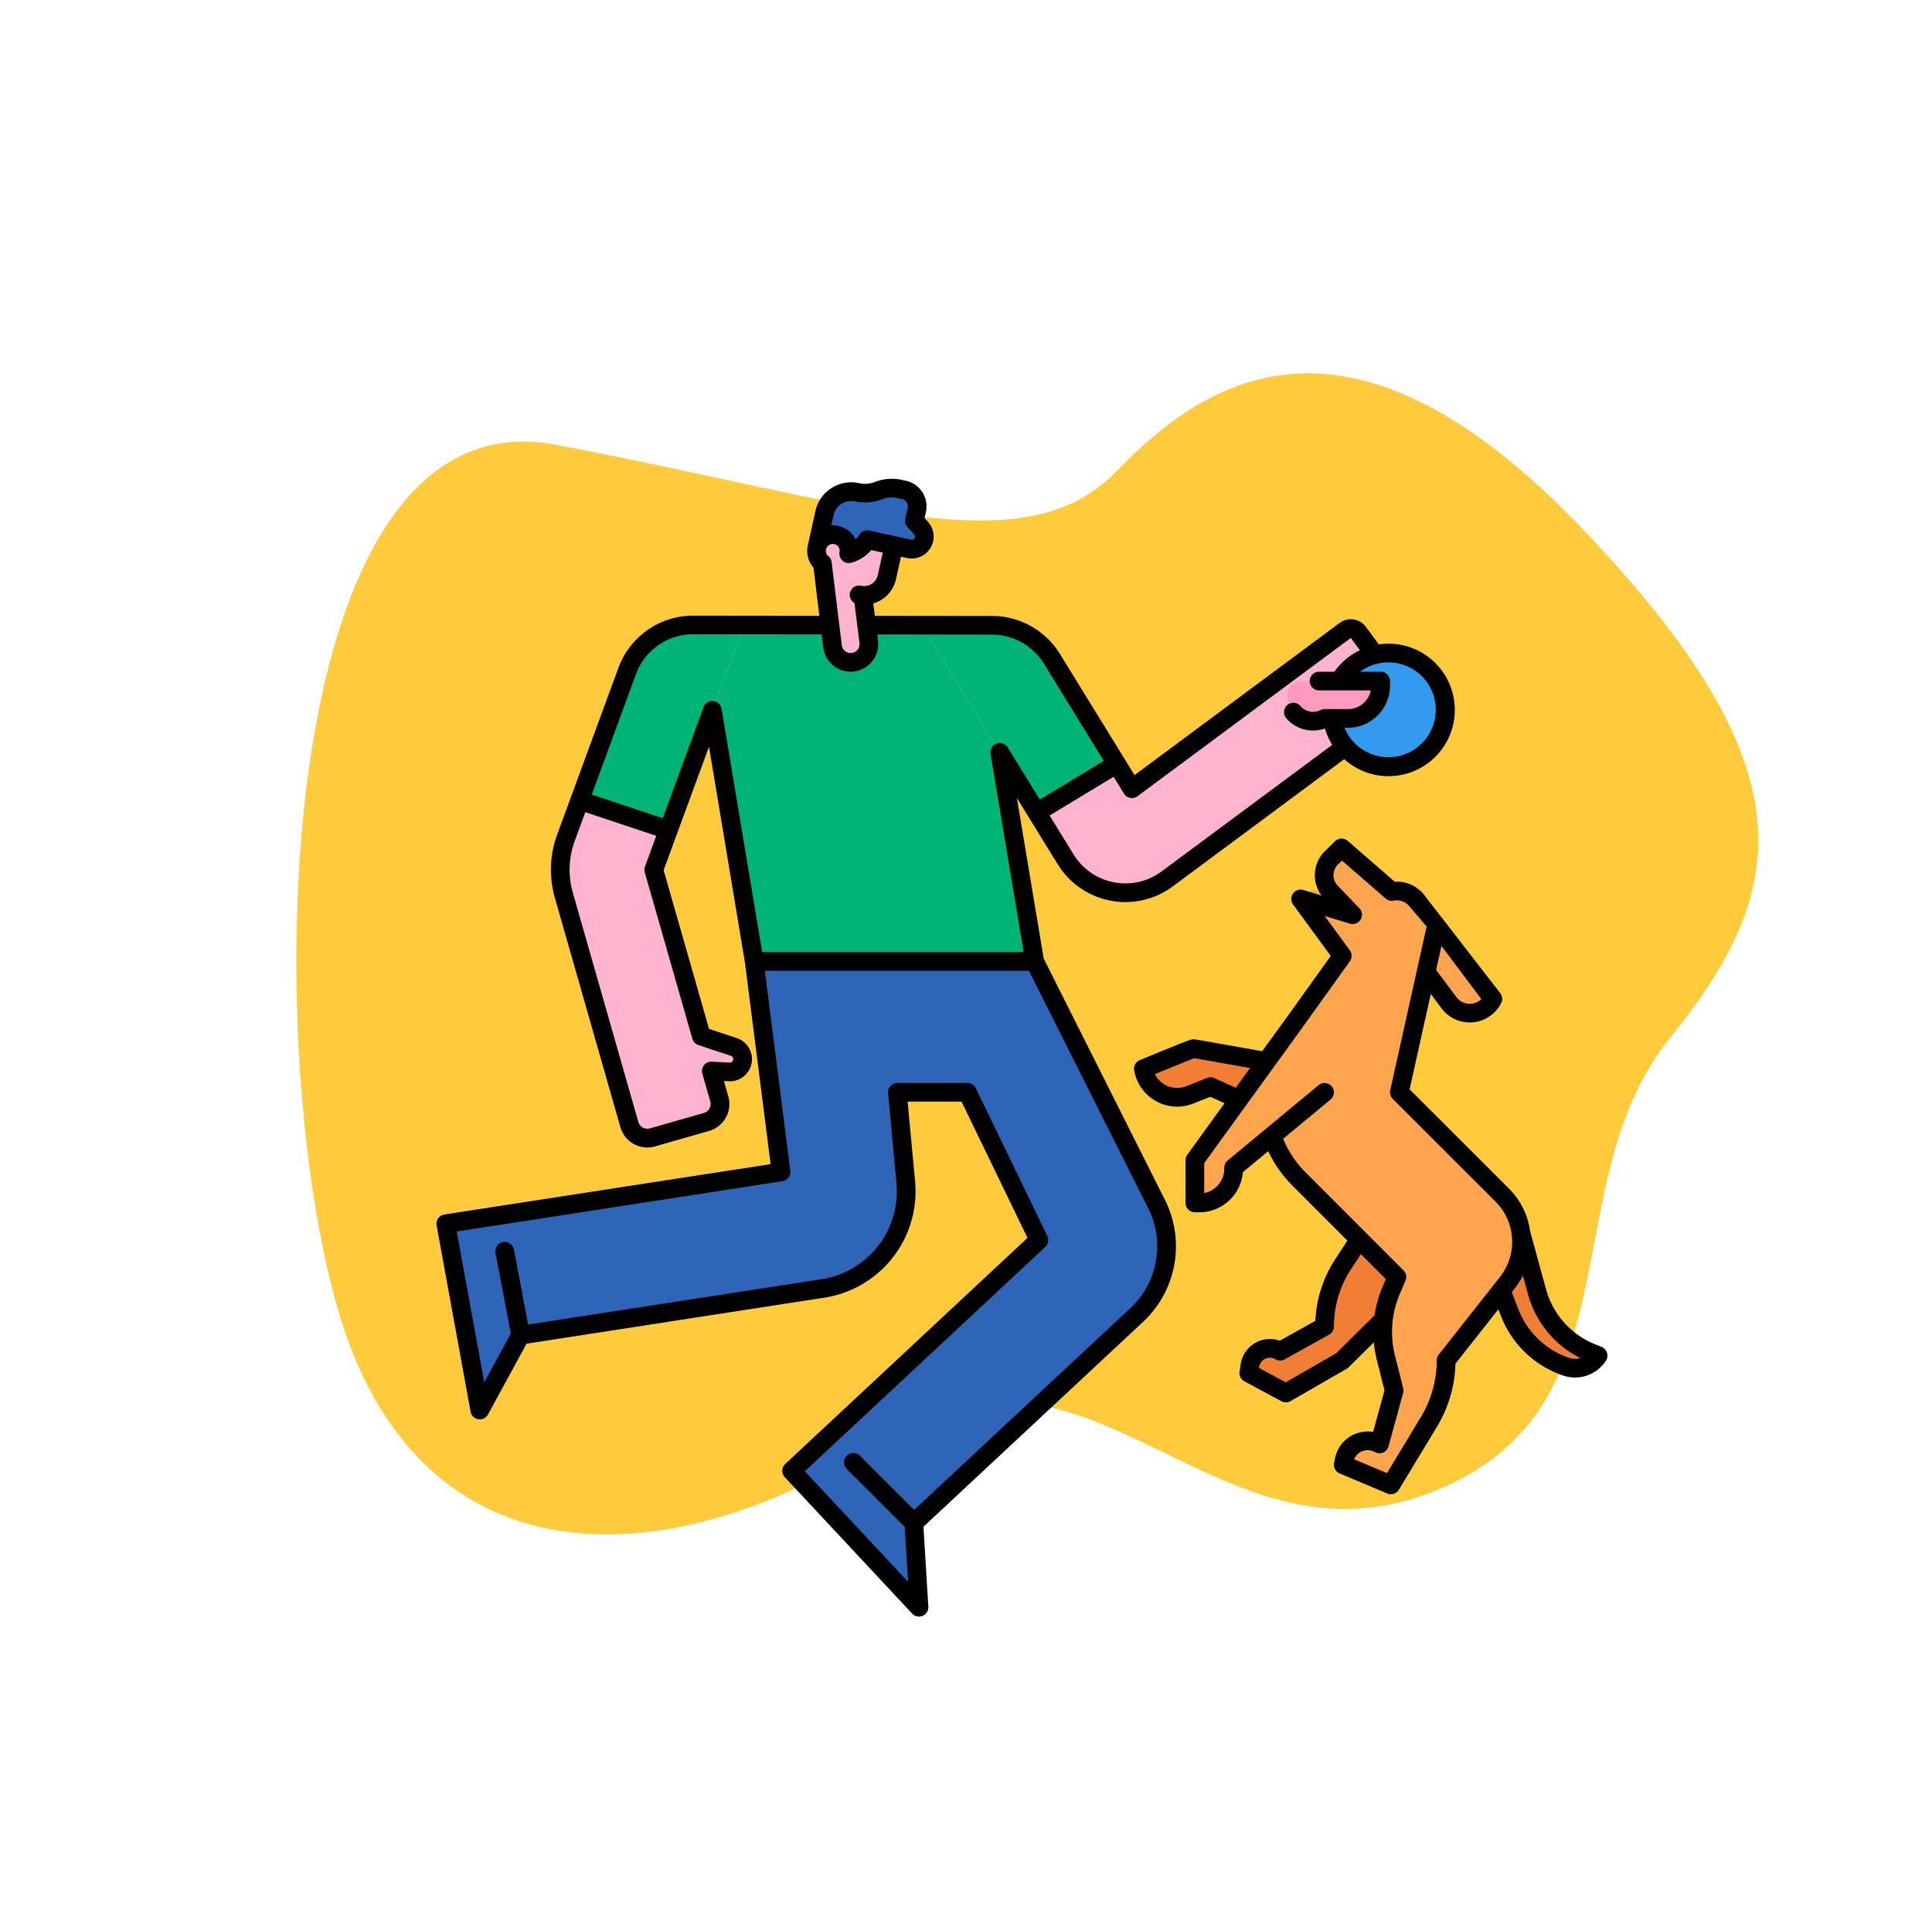 <svg xmlns="http://www.w3.org/2000/svg" width="250.352" height="249.277" viewBox="0 0 250.352 249.277">
  <g id="Grupo_12179" data-name="Grupo 12179" transform="translate(-89.824 -190.149)">
    <g id="Grupo_12178" data-name="Grupo 12178">
      <path id="Trazado_47279" data-name="Trazado 47279" d="M105.6,157.064c-4.846,16.9-16.1,35.133-56.722,21.692S3.087,150.268,7.8,125.91s-19.712-44.682,0-66.989,50.4.751,65.486-26.783,41.138-43.417,65.962-22.621,70.2,104.554,32.126,116.394S110.446,140.166,105.6,157.064Z" transform="translate(254.067 439.426) rotate(-152)" fill="#ffca3c"/>
    </g>
    <g id="filled_outline" data-name="filled outline" transform="translate(142.387 234.789)">
      <g id="Grupo_11944" data-name="Grupo 11944" transform="translate(95.539 90.255)">
        <path id="Trazado_48163" data-name="Trazado 48163" d="M456.858,340.29,452,341.761l3.368,8.77a12.016,12.016,0,0,0,7.338,7.065,3.568,3.568,0,0,0,4.144-1.432l-.927-.384a12.018,12.018,0,0,1-7-7.932Z" transform="translate(-407.866 -315.347)" fill="#f07f35"/>
        <path id="Trazado_48164" data-name="Trazado 48164" d="M349.628,345.5l4.808,2.589,12.12-6.615,2.584-5.712,9.091-1.235-10.3-12.452-6.089,9.34a14.727,14.727,0,0,0-2.39,8.043l-5.754,3.205a2.616,2.616,0,0,0-3.917,1.853Z" transform="translate(-336.497 -302.649)" fill="#f07f35"/>
        <path id="Trazado_48165" data-name="Trazado 48165" d="M306.271,261.757s6.32-2.609,6.493-2.609,11.712,2.071,11.712,2.071l5.276-3.288,3.653,9.046-7.712,1.912-10.726-4.812-2.674,1.064a4.435,4.435,0,0,1-5.961-3.117Z" transform="translate(-306.271 -257.93)" fill="#f07f35"/>
      </g>
      <path id="Trazado_48166" data-name="Trazado 48166" d="M152.311,80.038l7.268,43.573H123.237L115.969,80Z" transform="translate(-78.063 -43.632)" fill="#00b377"/>
      <path id="Trazado_48167" data-name="Trazado 48167" d="M173.871,53.8l1.249,9.948a2.367,2.367,0,1,1-4.7.581l-1.315-10.775Z" transform="translate(-115.108 -25.193)" fill="#ffb3d0"/>
      <path id="Trazado_48168" data-name="Trazado 48168" d="M398.171,358.608l-6.171-2.6.117-.6a3.106,3.106,0,0,1,4.582-2.106l1.894-6.932-1.072-4.256a13.675,13.675,0,0,1,.68-8.7l5.815-13.647,9.328,12.538-8.018,10.16v4.286Z" transform="translate(-270.498 -210.791)" fill="#ffa54f"/>
      <path id="Trazado_48169" data-name="Trazado 48169" d="M389.5,220.391c-5.69-5.681-13.322-13.313-13.322-13.313l3.461-15.575,2.979,3.973a3.348,3.348,0,0,0,5.673-.512l-9.928-12.821a3.282,3.282,0,0,0-3.166-1.089l-6.506-5.654-1.315,1.289a3.158,3.158,0,0,0-.068,4.443l2.812,2.93-4.264-2.833a1.592,1.592,0,0,0-2.147.36l-.328.429,5.4,7.374-7.156,9.985a14.688,14.688,0,0,0,1.547,18.935l14.215,14.232a8.578,8.578,0,0,0,12.11-12.153Z" transform="translate(-247.408 -110.14)" fill="#ffa54f"/>
      <path id="Trazado_48170" data-name="Trazado 48170" d="M328.51,273.176h.569a4.46,4.46,0,0,0,4.46-4.46V268.6l11.776-9.758-3.789-9.2L328.51,267.629Z" transform="translate(-226.236 -161.897)" fill="#ffa54f"/>
      <path id="Trazado_48171" data-name="Trazado 48171" d="M84.309,224H47.967l3.473,27.287L8,258l4.1,22.458a.606.606,0,0,0,1.128.182l4.469-8.2,39.192-6.053a12.72,12.72,0,0,0,10.723-13.756L66.514,240.96h9.077l9.267,19.148L52.812,290.017,68.17,306.471a.606.606,0,0,0,1.048-.45l-.561-9.251,28.909-26.982a12.114,12.114,0,0,0,2.561-14.292Z" transform="translate(-2.793 -144.021)" fill="#2e65b8"/>
      <path id="Trazado_48172" data-name="Trazado 48172" d="M71,106.548l-1.9,5.164,6.163,21.569,4.21,1.393a1.661,1.661,0,0,1,1.108,1.272,1.778,1.778,0,0,1,.03.309,1.663,1.663,0,0,1-1.741,1.654l-2.317-.112,1.03,3.6a2.419,2.419,0,0,1-1.663,3l-6.99,2a2.423,2.423,0,0,1-3-1.666l-8.483-29.694a12.116,12.116,0,0,1,.273-7.5l1.769-4.821,6.16-16.787A9.085,9.085,0,0,1,74.2,79.97l6.56.009Z" transform="translate(-36.945 -43.611)" fill="#ffb3d0"/>
      <path id="Trazado_48173" data-name="Trazado 48173" d="M236.848,98.1l1.972,3.2,27.641-20.515a1.211,1.211,0,0,1,1.693.251l5.775,7.783a1.209,1.209,0,0,1-.248,1.693L243.387,113a9.085,9.085,0,0,1-13.153-2.532l-3.749-6.093L211.56,80.12h9.149a9.091,9.091,0,0,1,7.738,4.325Z" transform="translate(-144.705 -43.715)" fill="#ffb3d0"/>
      <path id="Trazado_48174" data-name="Trazado 48174" d="M86.533,79.979l-9.761,26.569-11.33-3.77-.173-.064,6.16-16.787a9.086,9.086,0,0,1,8.543-5.957Z" transform="translate(-42.719 -43.611)" fill="#00b377"/>
      <path id="Trazado_48175" data-name="Trazado 48175" d="M228.447,84.445l8.4,13.652-10.364,6.275L211.56,80.12h9.149A9.091,9.091,0,0,1,228.447,84.445Z" transform="translate(-144.705 -43.715)" fill="#00b377"/>
      <circle id="Elipse_565" data-name="Elipse 565" cx="7.658" cy="7.658" r="7.658" transform="translate(119.917 40.003)" fill="#339aef"/>
      <path id="Trazado_48176" data-name="Trazado 48176" d="M380.114,104.588a4.257,4.257,0,0,1-4.257,4.257h-3.012A3.348,3.348,0,0,1,368,105.851,1.851,1.851,0,0,1,369.851,104h10.263Z" transform="translate(-253.767 -60.363)" fill="#ff9ac0"/>
      <path id="Trazado_48177" data-name="Trazado 48177" d="M0,0H7.268V6.663A3.029,3.029,0,0,1,4.24,9.691,4.24,4.24,0,0,1,0,5.451Z" transform="translate(56.199 22.504) rotate(7.644)" fill="#ffb3d0"/>
      <path id="Trazado_48178" data-name="Trazado 48178" d="M176.959,21.135l-.563-.074a4.774,4.774,0,0,0-2.726.448,4.774,4.774,0,0,1-2.738.444A3.545,3.545,0,0,0,166.948,25l-.606,4.51,1.277.479a4.134,4.134,0,0,0,5.151-2.027l5.473.734a1.639,1.639,0,0,0,1.322-2.836l-.931-.848.2-1.41a2.176,2.176,0,0,0-1.872-2.462Z" transform="translate(-113.181 -2.514)" fill="#2e65b8"/>
      <circle id="Elipse_566" data-name="Elipse 566" cx="2.106" cy="2.106" r="2.106" transform="translate(53.143 25.167)" fill="#ffb3d0"/>
      <path id="Trazado_48179" data-name="Trazado 48179" d="M339.954,178.573A4.5,4.5,0,0,0,336.248,177l-6.095-5.3a1.211,1.211,0,0,0-1.642.049l-1.315,1.287a4.389,4.389,0,0,0-.43,5.754l-2.364-.717a1.211,1.211,0,0,0-1.329,1.875l4.882,6.667-5.464,7.629-.007.008-3.414,4.714-.154-.027c-8.529-1.518-8.576-1.518-8.75-1.518-.3,0-.416,0-6.955,2.7a1.211,1.211,0,0,0-.719,1.388l.061.273a5.646,5.646,0,0,0,7.588,3.967l2.2-.874,1.853.831-4.824,6.67a1.212,1.212,0,0,0-.23.71v5.547a1.211,1.211,0,0,0,1.211,1.211h.569a5.679,5.679,0,0,0,5.652-5.2l3.281-2.719a15.78,15.78,0,0,0,3.133,4.457l7.123,7.13-1.578,2.423a15.889,15.889,0,0,0-2.57,7.982l-4.61,2.571a3.826,3.826,0,0,0-5.062,3.026l-.151.981a1.211,1.211,0,0,0,.623,1.252l4.809,2.589a1.212,1.212,0,0,0,1.179-.017l7.274-4.192a1.207,1.207,0,0,0,.248-.189l3.268-3.242a14.717,14.717,0,0,0,.385,2.283l.994,3.95-1.472,5.379a4.331,4.331,0,0,0-4.943,3.441l-.115.6a1.211,1.211,0,0,0,.72,1.346l6.169,2.6a1.211,1.211,0,0,0,1.507-.49l4.94-8.177a16.6,16.6,0,0,0,2.386-8.158l5.564-7.052.312.814A13.182,13.182,0,0,0,358.059,241a4.765,4.765,0,0,0,5.553-1.919,1.211,1.211,0,0,0-.555-1.78l-.925-.381a10.732,10.732,0,0,1-6.29-7.135l-2.047-7.475a9.7,9.7,0,0,0-2.772-5.562c-4.848-4.84-11.106-11.1-12.852-12.841l2.746-12.356,1.4,1.868a4.559,4.559,0,0,0,7.723-.7,1.211,1.211,0,0,0-.114-1.268Zm-27.09,23.881a1.211,1.211,0,0,0-.943-.02l-2.676,1.063a3.224,3.224,0,0,1-4.079-1.562c2.2-.9,4.393-1.793,5.107-2.062.984.164,4.529.793,7.22,1.272l-1.847,2.555Zm15.811,35.652-6.553,3.776-3.462-1.864.021-.137a1.4,1.4,0,0,1,1.393-1.192,1.379,1.379,0,0,1,.711.2,1.211,1.211,0,0,0,1.208.016l5.751-3.207a1.212,1.212,0,0,0,.622-1.059,13.477,13.477,0,0,1,2.193-7.379l1.3-1.993,3.235,3.238-.43,1.008a14.864,14.864,0,0,0-1.026,3.676Zm31.61.633a2.362,2.362,0,0,1-1.441-.03,10.765,10.765,0,0,1-6.6-6.352l-.828-2.16.268-.341.182-.23c.019-.024.032-.05.049-.075a9.732,9.732,0,0,0,.932-1.518l.655,2.395A13.131,13.131,0,0,0,360.285,238.738Zm-24.3-33.59s7.632,7.632,13.322,13.313a7.359,7.359,0,0,1,.627,9.695c-.032.044-.065.086-.1.129l-7.888,10a1.211,1.211,0,0,0-.26.75,14.18,14.18,0,0,1-2.043,7.333l-4.4,7.28-4.263-1.794a1.9,1.9,0,0,1,2.688-.93,1.211,1.211,0,0,0,1.767-.734l1.9-6.929a1.208,1.208,0,0,0,.006-.616l-1.072-4.258a12.535,12.535,0,0,1,.618-7.926l.751-1.76a1.211,1.211,0,0,0-.257-1.333l-12.686-12.7a13.353,13.353,0,0,1-2.909-4.351l6.138-5.086a1.211,1.211,0,0,0-1.546-1.866L314.6,213.126a1.211,1.211,0,0,0-.438.933v.112a3.254,3.254,0,0,1-2.607,3.185v-3.879L324.278,195.9h0l6.155-8.593a1.211,1.211,0,0,0-.008-1.421l-3.255-4.446,3.265.99a1.211,1.211,0,0,0,1.226-2L328.85,177.5a1.954,1.954,0,0,1,.043-2.739l.515-.505,5.661,4.921a1.208,1.208,0,0,0,1.039.273,2.077,2.077,0,0,1,2,.688l2.269,2.669-4.713,21.219a1.212,1.212,0,0,0,.326,1.119Zm9.969-12.331a2.113,2.113,0,0,1-1.7-.854l-2.646-3.528.692-3.114,5.164,6.887a2.109,2.109,0,0,1-1.508.609Z" transform="translate(-208.076 -107.353)"/>
      <path id="Trazado_48180" data-name="Trazado 48180" d="M8.417,138.338a1.211,1.211,0,0,0,2.255.363l5-9.182,38.6-5.962a13.949,13.949,0,0,0,11.744-15.066L65.05,98.15h6.987l8.547,17.66-31.393,29.3a1.211,1.211,0,0,0-.061,1.712l16.505,17.686a1.211,1.211,0,0,0,2.095-.9L67.1,153.247,95.6,126.654a13.4,13.4,0,0,0,2.817-15.722L82.68,79.6,79.207,58.793,84.5,67.386A10.3,10.3,0,0,0,99.4,70.256l22.224-16.494a8.586,8.586,0,1,0,4.488-14.878L124.421,36.6a2.425,2.425,0,0,0-3.389-.5L94.452,55.826,84.772,40.1A10.365,10.365,0,0,0,76,35.194l-15.2-.017-.2-1.6a4.255,4.255,0,0,0,1.082-.494,4.21,4.21,0,0,0,1.86-2.66l.644-2.91.766.17a2.85,2.85,0,0,0,2.708-4.72l-.421-.454.176-.766a3.392,3.392,0,0,0-2.582-4.064l-.556-.121a5.972,5.972,0,0,0-3.452.271,3.6,3.6,0,0,1-2.062.161A4.749,4.749,0,0,0,53.1,21.6l-.983,4.444a3.3,3.3,0,0,0,.735,2.9l.76,6.232-16.354-.019h-.016a10.331,10.331,0,0,0-9.665,6.75L19.644,63.509a13.243,13.243,0,0,0-.3,8.248l8.483,29.694a3.629,3.629,0,0,0,4.493,2.5l6.989-2a3.631,3.631,0,0,0,2.5-4.493l-.566-1.979.63.03a2.872,2.872,0,0,0,1.042-5.594l-3.6-1.192L33.43,68.149l5.879-16,4.664,28,3.322,26.1L5.021,112.778a1.211,1.211,0,0,0-1.007,1.415Zm125.07-90.976a6.141,6.141,0,0,1-11.823,2.332h.424a5.475,5.475,0,0,0,5.47-5.468v-.589a1.211,1.211,0,0,0-1.211-1.211h-2.659a6.139,6.139,0,0,1,9.8,4.933Zm-39.6,11.417a1.211,1.211,0,0,0,.951-.217l27.64-20.514,1.179,1.589a8.593,8.593,0,0,0-3.312,2.789h-1.984a1.211,1.211,0,1,0,0,2.423h6.712a3.051,3.051,0,0,1-2.982,2.423h-3.009a1.209,1.209,0,0,0-.542.128,2.147,2.147,0,0,1-2.586-.527,1.212,1.212,0,1,0-1.839,1.58,4.533,4.533,0,0,0,5.007,1.324,8.563,8.563,0,0,0,.945,2.13L97.958,68.31a7.874,7.874,0,0,1-11.4-2.194l-3.11-5.053,8.29-5.022,1.342,2.181a1.211,1.211,0,0,0,.8.555ZM55.462,22.12a2.326,2.326,0,0,1,2.78-1.77,6.021,6.021,0,0,0,3.471-.27,3.554,3.554,0,0,1,2.053-.16l.551.121a.969.969,0,0,1,.74,1.16l-.318,1.387a1.211,1.211,0,0,0,.293,1.095l.854.92a.429.429,0,0,1,.116.291.393.393,0,0,1-.011.1.419.419,0,0,1-.185.265.427.427,0,0,1-.323.056l-5.391-1.193a1.208,1.208,0,0,0-1.3.554,2.909,2.909,0,0,1-.476.594,3.307,3.307,0,0,0-2.251-1.747,3.347,3.347,0,0,0-.9-.075Zm-.985,4.444a.894.894,0,0,1,1.753.349A1.211,1.211,0,0,0,57.749,28.3a5.3,5.3,0,0,0,2.59-1.64l1.488.329L61.183,29.9a1.815,1.815,0,0,1-1.832,1.423h0a1.8,1.8,0,0,1-.333-.041,1.208,1.208,0,0,0-.859,2.23l.65,5.195a1.155,1.155,0,0,1-2.293.283L55.2,28.222c0-.035-.01-.07-.017-.105a1.209,1.209,0,0,0-.485-.745A.891.891,0,0,1,54.478,26.564ZM37.154,90a1.211,1.211,0,0,0,.784.818l4.207,1.393a.447.447,0,0,1,.3.345.441.441,0,0,1-.1.377.454.454,0,0,1-.359.151l-2.317-.112a1.211,1.211,0,0,0-1.224,1.543l1.03,3.6a1.208,1.208,0,0,1-.831,1.5l-6.988,2a1.211,1.211,0,0,1-1.5-.833L21.673,71.091a10.833,10.833,0,0,1,.245-6.748l1.363-3.713,9.2,3.064-1.467,3.989a1.211,1.211,0,0,0-.028.751Zm2.707-43.775a1.215,1.215,0,0,0-1.25.787l-5.29,14.4-9.205-3.062,5.731-15.621a7.9,7.9,0,0,1,7.392-5.163h.012l16.652.02.206,1.688a3.578,3.578,0,0,0,3.551,3.146,3.746,3.746,0,0,0,.449-.028,3.583,3.583,0,0,0,3.1-4l-.1-.8L76,37.615a7.928,7.928,0,0,1,6.7,3.75L90.47,53.979,82.18,59l-4.155-6.751a1.211,1.211,0,0,0-2.227.834l4.286,25.684H46.2L40.944,47.236a1.211,1.211,0,0,0-1.082-1.007Zm8.969,62.234a1.211,1.211,0,0,0,1.017-1.349l-3.3-25.924H80.768l15.481,30.83a10.963,10.963,0,0,1-2.3,12.863L65.891,151.067l-6.976-6.976A1.212,1.212,0,1,0,57.2,145.8l7.479,7.479.431,7.111L51.73,146.057l31.16-29.082a1.211,1.211,0,0,0,.264-1.413L73.887,96.413a1.211,1.211,0,0,0-1.09-.684H63.719a1.211,1.211,0,0,0-1.206,1.324l1.09,11.665a11.523,11.523,0,0,1-9.7,12.447l-38.034,5.875-1.84-9.721a1.211,1.211,0,1,0-2.38.451l1.98,10.442-3.442,6.315L6.621,114.983Z" transform="translate(0 0)"/>
    </g>
  </g>
</svg>
